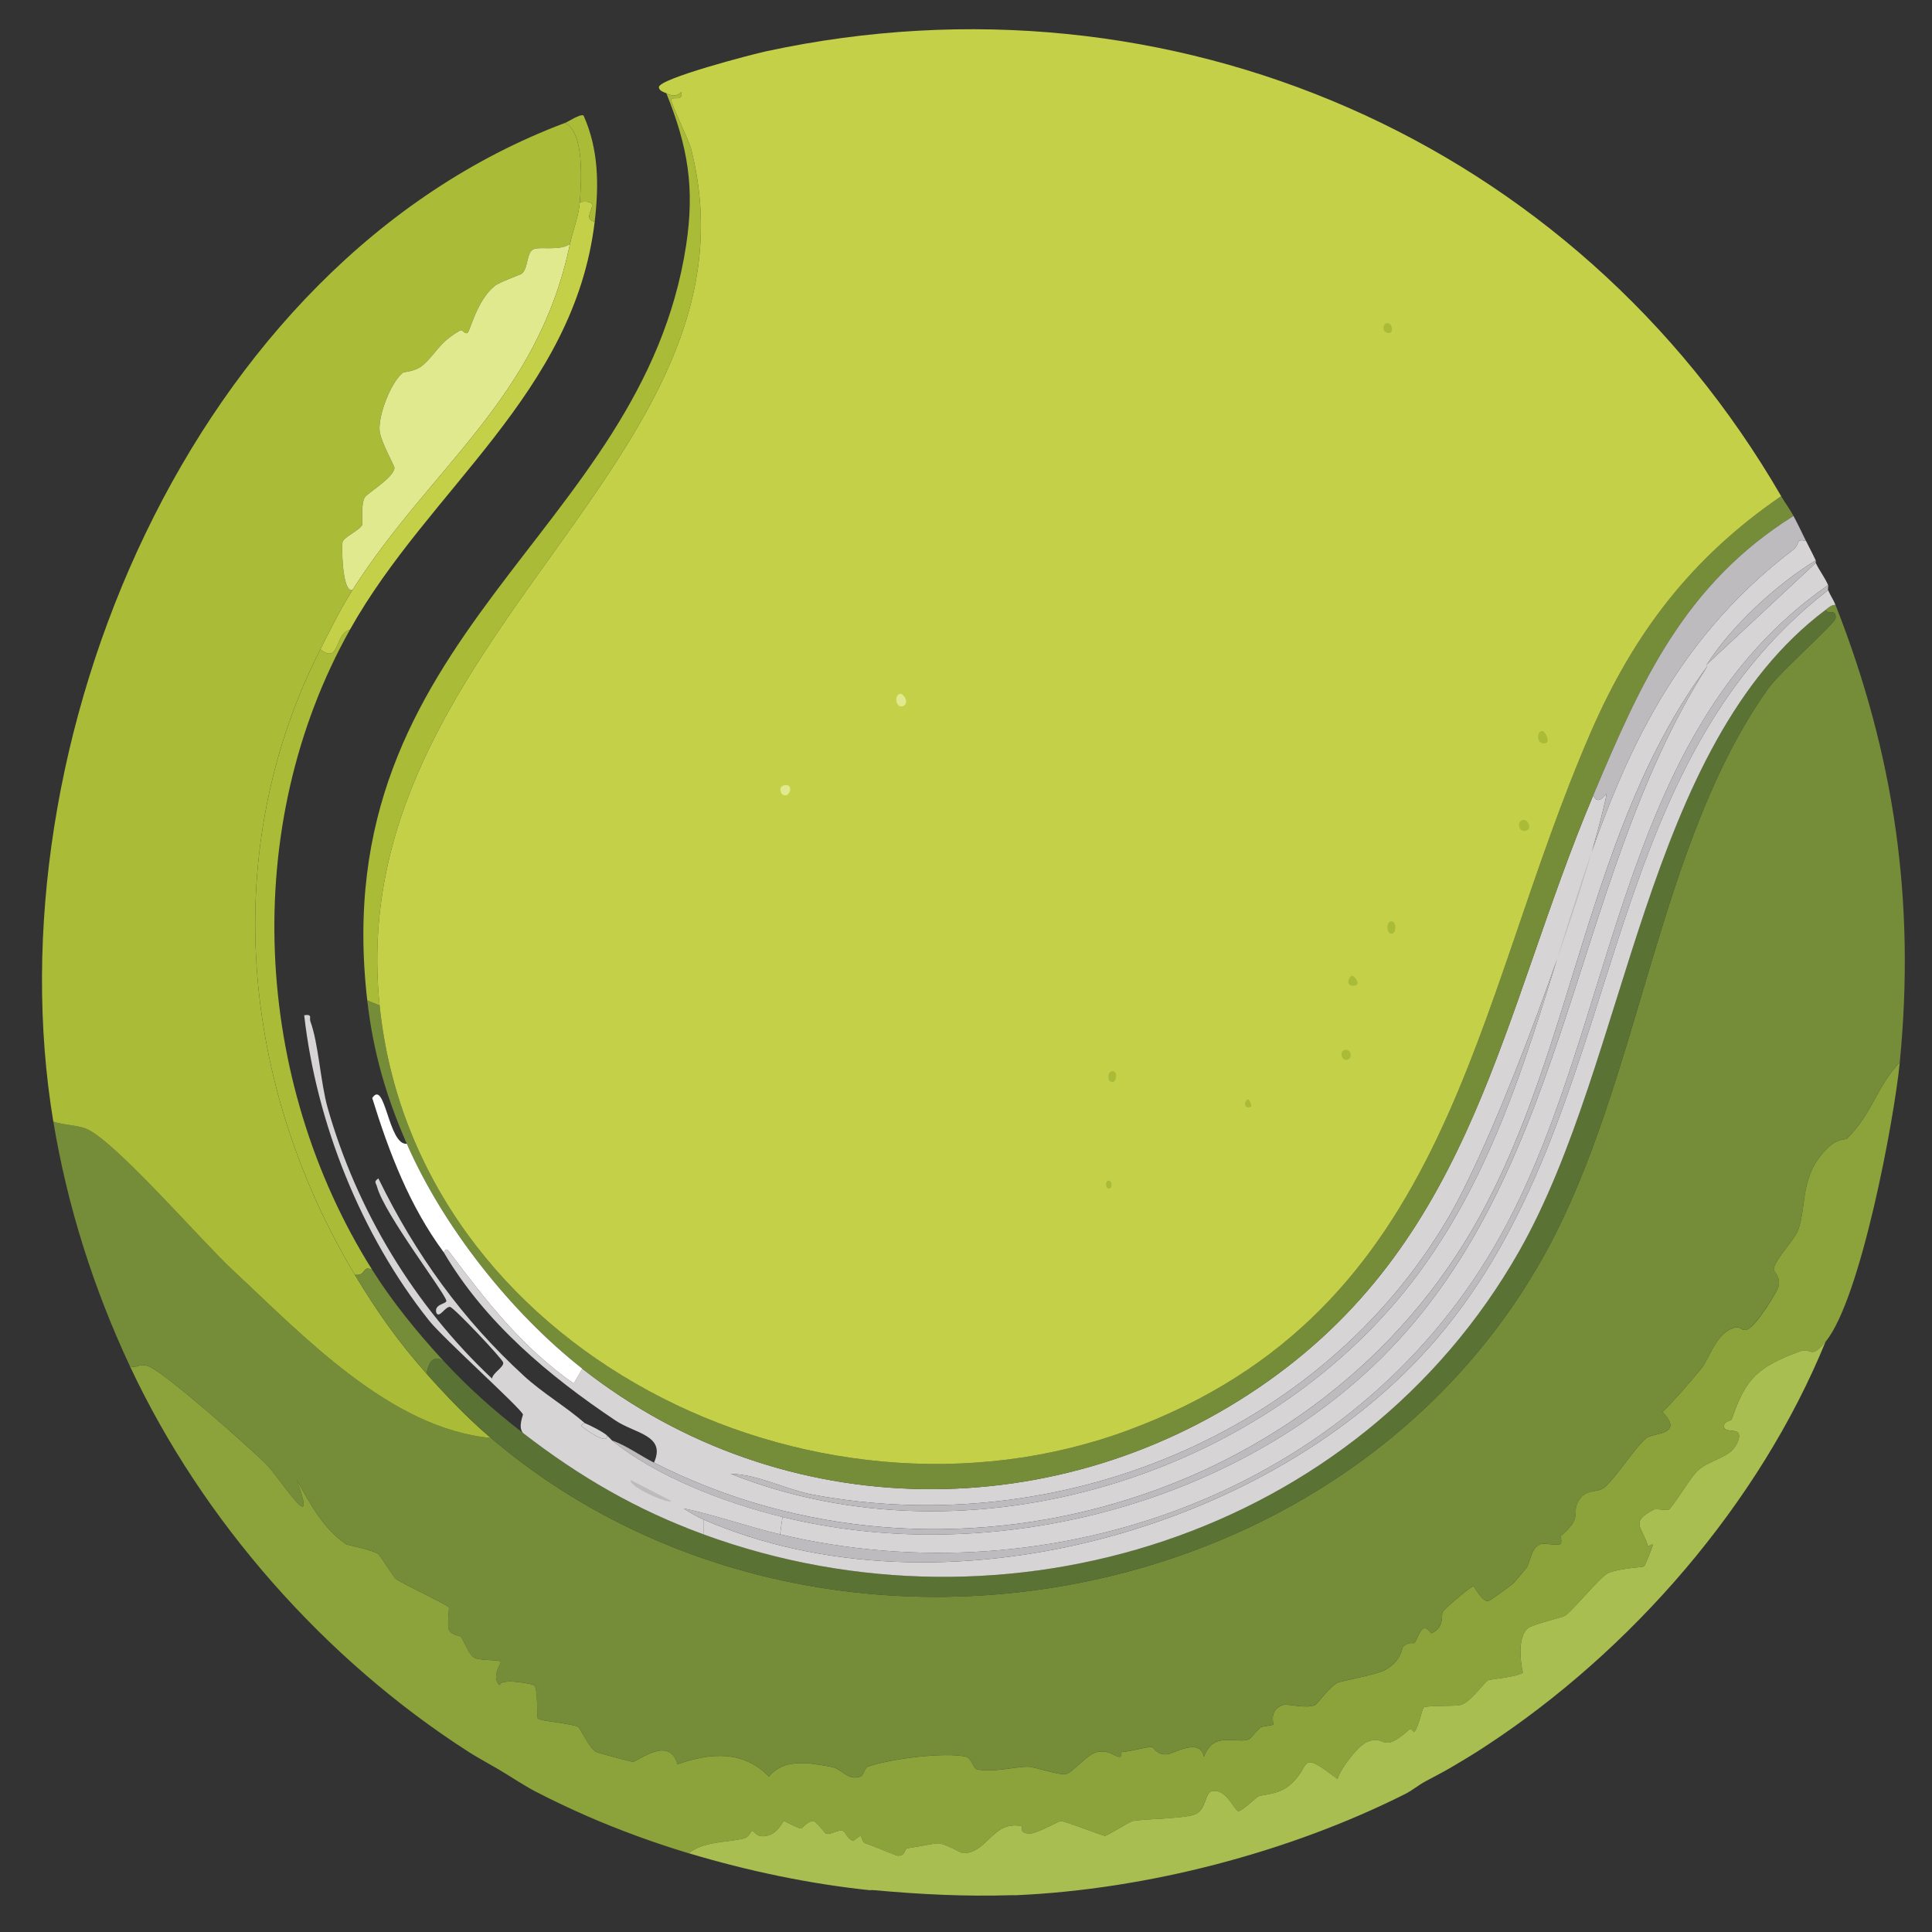 <?xml version="1.0" encoding="UTF-8"?>
<svg id="Layer_1" xmlns="http://www.w3.org/2000/svg" version="1.1" viewBox="0 0 1200 1200">
  <rect x="0" y="0" width="1200" height="1200" fill="#333333" stroke="none"/>
  <!-- Generator: Adobe Illustrator 29.4.0, SVG Export Plug-In . SVG Version: 2.1.0 Build 152)  -->
  <defs>
    <style>
      .st0 {
        fill: #e1e98e;
      }

      .st1 {
        fill: #5a7233;
      }

      .st2 {
        fill: #c4d048;
      }

      .st3 {
        fill: #bdbbbd;
      }

      .st4 {
        fill: #a8be50;
      }

      .st5 {
        fill: #fff;
      }

      .st6 {
        fill: #758c39;
      }

      .st7 {
        fill: #aabb38;
      }

      .st8 {
        fill: #d6d4d4;
      }

      .st9 {
        fill: #8ca33b;
      }
    </style>
  </defs>
  <g id="Generative_Object">
    <path class="st6" d="M1140.07,375.73c36.71,93.18,49.66,184.42,39.92,284.03-14.96,15.86-16.69,31.51-33.01,47.59-.49.48-5.32-.52-11.51,5.37-17.71,16.87-13.11,35.34-18.42,50.66-2.37,6.85-13.82,17.69-15.35,24.56-.42,1.88,4.31,4.34,3.07,10.75-.67,3.46-14.39,24.89-19.19,26.87-5.05,2.08-3.38-3.46-10.75,0-9.59,4.51-13.55,18.75-17.66,23.8-7.63,9.38-16.02,19.03-24.56,27.64,14.05,14.31-6.08,12.9-9.98,16.12-7.32,6.05-18,23.58-26.1,30.71-4.12,3.63-11.68.57-16.12,8.44s2.96,9.92-10.75,21.49c-.58.49.94,4.3-.77,5.37-1.47.92-9.93-.91-12.28,0-5.85,2.26-6.33,12.09-8.44,14.59-1.96,2.31-7.2,8.73-7.68,9.21-1.49,1.54-15.14,11.4-16.12,11.51-3.95.46-8.57-9.12-9.21-9.21-1.35-.2-17.1,13.04-19.19,16.12-.78,1.15,1.41,9.73-6.91,13.05-.43.17-2.23-3.6-4.61-3.07-2.74.61-3.79,6.77-6.14,9.21-.26.27-3.52-1.06-6.91,2.3-.72.72-.8,8.92-11.51,14.59-4.91,2.6-27.64,6.9-29.17,7.68-4.63,2.36-12.46,13.13-13.82,13.82-5.13,2.6-17.35-.88-19.96,0-9.21,3.12-5.61,11.74-6.14,12.28-.27.28-7.22,1.19-7.68,1.54-1.99,1.5-6.4,7.27-7.68,7.68-8.07,2.6-21.99-5.33-27.64,10.75-2.63-12.46-19.13-1.74-23.03-1.54-6.85.35-8.43-4.63-9.21-4.61-5.53.18-11.29,2.51-18.42,3.07-1.2.09-.32,2.92-1.54,3.07-2.87.35-5.9-4.32-13.82-3.07-6.2.98-15.73,13.15-19.96,13.82-4.29.68-19.51-4.53-23.03-4.61-7.9-.16-22.6,3.94-32.24,1.54-1.6-.4-3.77-7.11-6.14-7.68-13.45-3.21-48.22,1.32-61.41,6.14-2.12.78-2.5,5.39-4.61,6.14-7.94,2.82-11-4.79-18.42-6.14-14.01-2.55-29.24-5.24-38.38,6.14-15.82-16.37-36.15-14.92-56.81-7.68-5.04-18.23-24.81-1.64-27.64-1.54-1.19.04-21.97-5.6-23.03-6.14-3.55-1.82-10.01-14.78-10.75-15.35-2.82-2.18-24.21-3.78-25.33-5.37-.6-.85.1-19.01-2.3-20.73-.94-.67-20.66-4.63-21.49,0-5.38-5.08,1.27-13.97.77-14.59-1.09-1.33-12.26-.49-16.12-2.3s-6.97-10.99-8.44-13.05c-.66-.93-5.81-.71-7.68-4.61-1.14-2.37.37-13.24,0-13.82-1.01-1.58-28.8-14.66-33.01-17.66-.76-.54-9.99-14.8-10.75-15.35-3.59-2.62-19.09-5.57-19.96-6.14-14-9.18-22.79-25.66-30.71-39.92,14.03,38.54-10.34-1.22-19.19-9.98-10.74-10.62-62.42-56.55-72.93-60.64-5.8-2.26-6.57,1.51-11.51,0-22.6-48.24-38.85-99.31-47.59-151.99,6.01,2.23,15.14,2.16,20.73,4.61,18.2,7.97,70.99,69.26,90.58,87.51,44.46,41.42,98.18,98.58,160.44,104.4,199.36,169.38,529.7,114.46,655.57-115.91,58.14-106.4,69.29-253.94,138.18-350.05,6.83-9.54,41.14-40.02,41.45-42.99.7-6.67-4.59-1.82-6.14-5.37,1.78-1.33,3.64-3.35,6.14-3.07Z"/>
    <path class="st7" d="M350.93,76.35c12.12,5.84,10.17,35.89,9.21,49.13-.63,8.72-4.46,18.1-6.14,26.1-6.23,4.35-18.19,1.56-22.26,3.07-5.06,1.88-3.3,11.7-7.68,15.35-.71.59-13.73,5.13-16.89,7.68-11.13,8.98-15.28,28.51-16.89,29.17-1.85.76-2.98-2.47-4.61-1.54-13.28,7.64-14.7,14.26-23.03,21.49-4.61,4-11.76,4.21-12.28,4.61-7.39,5.66-15.44,26.21-14.59,36.08.57,6.66,9.25,21.79,9.21,23.03-.21,6.13-16.83,15.74-18.42,18.42-2.55,4.29-1.22,16.1-1.54,16.89-1.36,3.45-11.21,7.52-12.28,10.75-.5,1.5-.51,31.4,6.14,29.94-7.44,11.69-13.69,24.48-19.96,36.85-63.24,124.66-49.41,270.17,21.49,388.43,13.53,22.56,27.05,41.74,44.52,61.41,12.37,13.93,25.71,27.85,39.92,39.92-62.26-5.82-115.98-62.98-160.44-104.4-19.59-18.25-72.39-79.54-90.58-87.51-5.59-2.45-14.71-2.38-20.73-4.61C-5.69,462.7,118.47,163.68,350.93,76.35Z"/>
    <path class="st9" d="M1133.93,833.25c-9.79,11.85-8.58,3.31-16.12,6.14-25.72,9.66-33.48,16.34-42.22,42.22-.26.77-3.86,1.11-4.61,3.07-2.2,7.77,14.17-.98,7.68,12.28-4.17,8.53-15.64,9.33-23.8,16.12-4.5,3.75-16.09,23.52-18.42,24.56-1.75.78-7.66-.79-9.21,0-14.78,7.55-7.6,10.54-3.84,22.26.57,1.78,2.94-2,3.07,0,.05.7-4.72,12.66-5.37,13.05-1.04.62-17,1.12-23.03,4.61-4.93,2.85-21.33,22.96-26.1,26.1-1.27.84-20.29,5.35-23.03,7.68-6.34,5.37-4.72,20.52-3.07,27.64-3.62,2.65-20.51,4.12-21.49,4.61-2.44,1.21-10.87,13.51-16.89,15.35-3.42,1.05-20.56.2-23.03,1.54-1.34.73-3.25,12.54-6.14,15.35-.12.12-1.85-2.62-3.07-1.54-17.94,16.03-13.91,2.57-26.1,7.68-5.86,2.45-16.71,16.77-18.42,23.03-25.78-19.64-14.94-7.54-30.71,4.61-6.57,5.06-15.67,4.99-18.42,6.14-1.15.48-10.22,9.15-12.28,9.21-2.51.07-7.9-14.91-16.89-12.28-4.01,1.17-3.16,10.28-9.21,13.82-5.56,3.25-31.41,3.04-39.92,4.61-.95.17-15.93,9.18-16.89,9.21-1.46.05-25.04-9.35-27.64-9.21-1.13.06-14.39,7.43-18.42,7.68-8.41.51-4.31-4.28-6.14-4.61-17.75-3.12-20.45,16.04-35.31,16.89-2.83.16-10.85-6.13-16.89-6.14-1.26,0-14.58,2.59-18.42,3.07-2.11.26-.85,4.99-6.14,4.61-1.07-.08-15.62-6.31-19.96-7.68-2.04-.64-2.29-4.36-3.07-4.61-.26-.08-4.34,3.16-4.61,3.07-3.49-1.13-4.75-5.71-6.14-6.14-3.57-1.1-6.99,2.56-10.75,1.54-.52-.14-5.92-7.47-7.68-7.68-3.11-.36-7.23,4.6-7.68,4.61-2.03.03-10.19-4.79-10.75-4.61-.72.23-3.53,7.78-10.75,9.21-6.9,1.37-7.26-3.53-9.21-3.07-.32.08-1.74,3.9-4.61,4.61-11.65,2.87-24.25,1.48-34.54,9.21-20.97-6.29-42.88-14.28-62.95-23.03-10.26-4.48-22.32-10.19-32.24-15.35-7.22-3.76-15.76-9.54-23.03-13.82-6.02-3.54-12.58-7-18.42-10.75-89.24-57.25-165.33-143.41-210.33-239.51,4.95,1.51,5.71-2.26,11.51,0,10.5,4.09,62.19,50.02,72.93,60.64,8.85,8.76,33.22,48.52,19.19,9.98,7.91,14.26,16.7,30.73,30.71,39.92.87.57,16.36,3.52,19.96,6.14.76.55,9.98,14.81,10.75,15.35,4.21,3,32,16.08,33.01,17.66.37.58-1.14,11.45,0,13.82,1.87,3.9,7.01,3.68,7.68,4.61,1.47,2.06,4.68,11.28,8.44,13.05s15.04.97,16.12,2.3c.5.61-6.15,9.5-.77,14.59.84-4.63,20.56-.67,21.49,0,2.41,1.71,1.7,19.87,2.3,20.73,1.12,1.59,22.52,3.19,25.33,5.37.74.57,7.19,13.54,10.75,15.35,1.06.54,21.84,6.18,23.03,6.14,2.83-.1,22.6-16.69,27.64,1.54,20.65-7.24,40.98-8.69,56.81,7.68,9.14-11.38,24.37-8.69,38.38-6.14,7.42,1.35,10.48,8.96,18.42,6.14,2.11-.75,2.49-5.37,4.61-6.14,13.19-4.82,47.97-9.36,61.41-6.14,2.37.57,4.54,7.28,6.14,7.68,9.64,2.4,24.34-1.7,32.24-1.54,3.52.07,18.74,5.29,23.03,4.61,4.23-.67,13.76-12.84,19.96-13.82,7.91-1.25,10.95,3.42,13.82,3.07,1.21-.15.34-2.98,1.54-3.07,7.13-.56,12.9-2.89,18.42-3.07.78-.03,2.36,4.96,9.21,4.61,3.9-.2,20.4-10.92,23.03,1.54,5.64-16.07,19.57-8.15,27.64-10.75,1.27-.41,5.69-6.17,7.68-7.68.45-.34,7.4-1.25,7.68-1.54.53-.55-3.07-9.16,6.14-12.28,2.61-.88,14.83,2.6,19.96,0,1.35-.69,9.19-11.46,13.82-13.82,1.53-.78,24.26-5.08,29.17-7.68,10.72-5.67,10.79-13.87,11.51-14.59,3.39-3.37,6.65-2.03,6.91-2.3,2.35-2.44,3.41-8.61,6.14-9.21,2.38-.53,4.18,3.24,4.61,3.07,8.32-3.32,6.13-11.9,6.91-13.05,2.09-3.08,17.84-16.32,19.19-16.12.64.09,5.26,9.67,9.21,9.21.98-.11,14.63-9.98,16.12-11.51.47-.49,5.72-6.9,7.68-9.21,2.11-2.49,2.59-12.33,8.44-14.59,2.35-.91,10.81.92,12.28,0,1.7-1.07.19-4.89.77-5.37,13.71-11.57,6.21-13.46,10.75-21.49s12-4.81,16.12-8.44c8.1-7.12,18.78-24.66,26.1-30.71,3.9-3.22,24.03-1.81,9.98-16.12,8.54-8.61,16.94-18.26,24.56-27.64,4.1-5.05,8.06-19.28,17.66-23.8,7.36-3.46,5.69,2.08,10.75,0s18.53-23.41,19.19-26.87c1.23-6.41-3.49-8.86-3.07-10.75,1.54-6.87,12.98-17.71,15.35-24.56,5.31-15.33.71-33.8,18.42-50.66,6.19-5.9,11.03-4.89,11.51-5.37,16.32-16.08,18.05-31.73,33.01-47.59-3.53,36.09-24.43,147.31-46.06,173.49Z"/>
    <path class="st4" d="M922.06,1085.03c-6.46,4.21-13.31,8.37-19.96,12.28-5.47,3.22-11.29,6.19-16.89,9.21-4.2,2.27-8.16,5.6-12.28,7.68-72.33,36.41-160.82,59.38-241.81,62.95-.34.02-1.29-.05-3.07,0-28.7.87-55.99-.49-84.44-3.07-3.45-.31-2.73.04-3.07,0-38.01-3.98-76.25-12.06-112.84-23.03,10.29-7.73,22.9-6.34,34.54-9.21,2.87-.71,4.29-4.53,4.61-4.61,1.95-.46,2.31,4.44,9.21,3.07,7.22-1.43,10.03-8.98,10.75-9.21.56-.18,8.71,4.63,10.75,4.61.45,0,4.57-4.97,7.68-4.61,1.76.2,7.15,7.53,7.68,7.68,3.75,1.02,7.17-2.63,10.75-1.54,1.39.43,2.65,5.01,6.14,6.14.26.09,4.34-3.15,4.61-3.07.78.25,1.03,3.96,3.07,4.61,4.34,1.36,18.89,7.6,19.96,7.68,5.29.39,4.03-4.34,6.14-4.61,3.85-.48,17.16-3.07,18.42-3.07,6.04.01,14.06,6.3,16.89,6.14,14.86-.85,17.56-20.01,35.31-16.89,1.83.32-2.27,5.11,6.14,4.61,4.03-.24,17.29-7.62,18.42-7.68,2.59-.13,26.18,9.26,27.64,9.21.96-.03,15.94-9.04,16.89-9.21,8.5-1.56,34.36-1.36,39.92-4.61,6.05-3.54,5.21-12.65,9.21-13.82,8.99-2.63,14.38,12.36,16.89,12.28,2.07-.06,11.13-8.73,12.28-9.21,2.76-1.15,11.85-1.08,18.42-6.14,15.76-12.15,4.93-24.24,30.71-4.61,1.72-6.26,12.56-20.58,18.42-23.03,12.19-5.1,8.16,8.36,26.1-7.68,1.22-1.09,2.95,1.66,3.07,1.54,2.89-2.81,4.8-14.63,6.14-15.35,2.47-1.34,19.61-.49,23.03-1.54,6.02-1.84,14.45-14.14,16.89-15.35.98-.49,17.87-1.96,21.49-4.61-1.65-7.11-3.27-22.26,3.07-27.64,2.74-2.32,21.76-6.84,23.03-7.68,4.77-3.14,21.17-23.25,26.1-26.1,6.03-3.48,21.99-3.98,23.03-4.61.65-.39,5.42-12.35,5.37-13.05-.13-2-2.5,1.78-3.07,0-3.76-11.72-10.95-14.71,3.84-22.26,1.55-.79,7.46.78,9.21,0,2.34-1.05,13.92-20.82,18.42-24.56,8.16-6.79,19.62-7.59,23.8-16.12,6.49-13.27-9.87-4.51-7.68-12.28.74-1.96,4.34-2.3,4.61-3.07,8.74-25.89,16.5-32.56,42.22-42.22,7.54-2.83,6.33,5.71,16.12-6.14-41.2,100.79-120.86,192.4-211.87,251.79Z"/>
    <path class="st0" d="M354,151.58c-20.21,96.43-86,137.79-135.11,214.94-6.65,1.46-6.64-28.44-6.14-29.94,1.08-3.23,10.92-7.3,12.28-10.75.31-.79-1.02-12.59,1.54-16.89,1.6-2.69,18.21-12.29,18.42-18.42.04-1.24-8.64-16.37-9.21-23.03-.85-9.87,7.2-30.42,14.59-36.08.52-.4,7.67-.6,12.28-4.61,8.33-7.23,9.75-13.85,23.03-21.49,1.62-.93,2.76,2.3,4.61,1.54,1.61-.66,5.76-20.19,16.89-29.17,3.16-2.55,16.18-7.08,16.89-7.68,4.37-3.65,2.62-13.47,7.68-15.35,4.07-1.51,16.03,1.28,22.26-3.07Z"/>
    <g>
      <path class="st8" d="M1121.65,335.81c2.08,4.17,4.14,7.98,6.14,12.28-24.25,14.75-52.25,40.53-67.55,64.48-.23.36.23,1.17,0,1.54-74.33,100.73-81.61,233.22-141.25,341.6-98.12,178.31-332.14,244.82-512.79,152.76,7.66-17.02-11.72-18.02-23.8-26.1-41.42-27.71-81.17-60.98-106.7-104.4.09.13.89-3.66,3.07-.77,23.37,31.09,45.17,59.36,77.53,82.14l5.37-9.21c124.71,97.97,297.28,98.91,426.04,7.68,128.1-90.76,144.8-228.48,201.89-363.86,4.39,9.19,9.75-7.04,7.68,2.3-13.62,61.41-66.58,207.33-98.26,261-79.16,134.11-242,199.38-393.8,171.18-16.88-3.14-34.08-12.53-51.43-13.05,147.89,58.96,334.93,1.98,428.35-125.89,103.96-142.31,79.21-331.96,231.06-447.54,5.57-4.24,1.44-7.27,8.44-6.14Z"/>
      <path class="st6" d="M1113.97,320.46c-67.91,42.55-94.78,103.34-124.36,173.49-57.09,135.38-73.8,273.11-201.89,363.86-128.76,91.23-301.33,90.3-426.04-7.68-44.3-34.8-86.45-88.16-109.01-139.71-12.88-29.45-20.86-56.89-24.56-89.05l7.68,3.07c22.01,214.39,268.86,336.11,464.42,264.07,202.26-74.51,213.16-261.8,287.87-433.72,26.78-61.64,62.43-108.3,118.22-146.62,2.37,4.08,5.32,7.93,7.68,12.28Z"/>
      <path class="st1" d="M304.88,893.12c-14.21-12.07-27.54-25.99-39.92-39.92,1.15-7.51,4.5-12.08,10.75-7.68,15.37,16.62,31.24,30.69,49.13,44.52,35.04,27.1,70.35,47.66,112.08,62.95,188.22,68.94,406.52.39,506.65-175.79,68.21-120.02,77.52-313.74,190.38-398.41,1.55,3.56,6.84-1.3,6.14,5.37-.31,2.97-34.62,33.45-41.45,42.99-68.88,96.1-80.04,243.64-138.18,350.05-125.87,230.37-456.21,285.29-655.57,115.91Z"/>
      <path class="st8" d="M1135.47,363.45c-134.26,93.03-130.33,278.62-207.26,410.69-88.87,152.57-274.24,219.06-443.7,178.86l1.54-10.75c122.86,30.05,265.59-3.01,360.03-87.51,129.65-116.02,126.7-303.25,214.17-440.63.23-.36-.23-1.17,0-1.54l67.55-62.95c2.12,4.59,5.62,8.98,7.68,13.82Z"/>
      <path class="st8" d="M1140.07,375.73c-2.5-.28-4.36,1.74-6.14,3.07-112.86,84.67-122.17,278.39-190.38,398.41-100.13,176.18-318.43,244.73-506.65,175.79v-9.21c146.9,63.86,353.64,7.52,455.98-112.84,118.99-139.96,94.1-349.51,242.58-464.42,1.21,2.9,3.36,6.04,4.61,9.21Z"/>
      <path class="st7" d="M235.79,624.45l-7.68-3.07c-26.33-228.41,170.52-288.92,198.05-469.03,5.45-35.66,1.1-61.22-12.28-94.42,2.99,1.61,6.59,2.26,9.21-.77,1.44,6.14-4.96,2.57-6.14,4.61-.83,1.43,10.94,25.46,12.28,30.71,49.34,193.47-216.87,303.78-193.45,531.98Z"/>
      <path class="st3" d="M1121.65,335.81c-7-1.13-2.87,1.9-8.44,6.14-151.85,115.58-127.1,305.23-231.06,447.54-93.41,127.87-280.45,184.85-428.35,125.89,17.36.52,34.55,9.91,51.43,13.05,151.8,28.2,314.64-37.08,393.8-171.18,31.68-53.67,84.64-199.59,98.26-261,2.07-9.35-3.29,6.89-7.68-2.3,29.58-70.15,56.45-130.93,124.36-173.49,2.76,5.11,5.1,10.18,7.68,15.35Z"/>
      <path class="st7" d="M217.36,391.08c-68.49,122.3-60.47,279.51,13.82,397.64-6.34-3.18-3.53,4.14-10.75,3.07-70.9-118.26-84.73-263.77-21.49-388.43,12.42,9.45,8.38-9.54,18.42-12.28Z"/>
      <path class="st3" d="M1135.47,363.45c.29.68-.29,2.38,0,3.07-148.47,114.92-123.58,324.47-242.58,464.42-102.34,120.37-309.08,176.71-455.98,112.84-3.67-1.6-8.92-4.52-12.28-6.91,19.33,4.13,39.66,11.32,59.88,16.12,169.46,40.2,354.83-26.29,443.7-178.86,76.93-132.07,73-317.66,207.26-410.69Z"/>
      <path class="st3" d="M486.04,942.25c-37.77-9.24-79.41-25.92-105.93-47.59,9.26,3.33,17.41,9.39,26.1,13.82,180.65,92.06,414.66,25.55,512.79-152.76,59.64-108.38,66.92-240.87,141.25-341.6-87.48,137.38-84.52,324.61-214.17,440.63-94.44,84.51-237.16,117.57-360.03,87.51Z"/>
      <path class="st2" d="M369.36,137.76c-12.7,106.53-103.15,166.09-151.99,253.32-10.04,2.74-6,21.74-18.42,12.28,6.27-12.37,12.52-25.16,19.96-36.85,49.11-77.15,114.89-118.51,135.11-214.94,1.68-8,5.51-17.38,6.14-26.1,16.78-1.89-1.04,9.91,9.21,12.28Z"/>
      <path class="st5" d="M252.68,710.42c22.55,51.55,64.71,104.91,109.01,139.71l-5.37,9.21c-32.36-22.77-54.17-51.05-77.53-82.14-2.18-2.9-2.98.89-3.07.77-21.31-28.77-34.04-62.07-44.52-95.96,8.06-12.14,10.01,29.61,21.49,28.4Z"/>
      <path class="st6" d="M231.18,788.72c12.62,20.07,28.44,39.42,44.52,56.81-6.25-4.41-9.6.16-10.75,7.68-17.47-19.67-31-38.85-44.52-61.41,7.22,1.07,4.41-6.25,10.75-3.07Z"/>
      <path class="st7" d="M369.36,137.76c-10.25-2.37,7.57-14.18-9.21-12.28.96-13.24,2.91-43.29-9.21-49.13,2.33-.87,9.31-5.72,11.51-4.61,9.44,21.09,9.62,43.24,6.91,66.02Z"/>
      <path class="st3" d="M1127.79,349.63l-67.55,62.95c15.3-23.96,43.3-49.73,67.55-64.48.2.42-.19,1.11,0,1.54Z"/>
      <g>
        <path class="st2" d="M1106.3,308.18c-55.79,38.32-91.43,84.98-118.22,146.62-74.71,171.92-85.61,359.21-287.87,433.72-195.57,72.04-442.42-49.68-464.42-264.07-23.42-228.2,242.79-338.5,193.45-531.98-1.34-5.25-13.11-29.28-12.28-30.71,1.19-2.04,7.58,1.54,6.14-4.61-2.62,3.03-6.22,2.37-9.21.77-1.11-.59-4.73-1.4-4.61-3.84.27-5.31,57.53-20.27,66.79-22.26,251.4-54.14,502.3,55.56,630.24,276.35Z"/>
        <g>
          <path class="st0" d="M558.97,431c2.67-.53,6.24,6.52,1.54,7.68-4.18,1.02-5.22-6.95-1.54-7.68Z"/>
          <path class="st7" d="M945.86,509.3c3-.72,5.42,4.6,3.07,6.14-4.9,3.22-7.77-5.01-3.07-6.14Z"/>
          <path class="st7" d="M958.14,454.03c1.58.16,5.26,7.06,1.54,7.68-5.65.93-5.35-8.06-1.54-7.68Z"/>
          <path class="st0" d="M486.81,487.81c5.88-1.34,4.25,5.46,1.54,6.14-3.66.92-5.2-5.31-1.54-6.14Z"/>
          <path class="st7" d="M835.32,652.08c3.77-.84,5.13,5.34,1.54,6.14-3.77.84-5.13-5.34-1.54-6.14Z"/>
          <path class="st7" d="M864.49,572.25c2.96.39,2.96,7.29,0,7.68-3.66.48-3.66-8.16,0-7.68Z"/>
          <path class="st7" d="M689.47,665.9c4.72-3.02,4.75,6.14,1.54,6.14-3.61,0-2.77-5.35-1.54-6.14Z"/>
          <path class="st7" d="M839.92,606.02c.78-.16,5.94,5.41,1.54,6.14-6.25,1.04-3.89-5.67-1.54-6.14Z"/>
          <path class="st7" d="M861.42,200.71c3.27-.47,4.4,5.9,1.54,6.14-4.57.38-4.53-5.71-1.54-6.14Z"/>
          <path class="st7" d="M775.44,682.79c.24,0,2.55,4.14,1.54,4.61-5.11,2.34-4.08-4.65-1.54-4.61Z"/>
          <path class="st7" d="M687.93,733.45c2.64-1.18,3.25,3.84,1.54,4.61-2.64,1.18-3.25-3.84-1.54-4.61Z"/>
        </g>
      </g>
      <g>
        <path class="st8" d="M363.22,883.91c.1.09-3.19.8-1.54,2.3.66.6,16.07,12.15,15.35,5.37,1.24,1.1,2.53,2.63,3.07,3.07,26.52,21.68,68.17,38.36,105.93,47.59l-1.54,10.75c-20.21-4.8-40.55-11.99-59.88-16.12,3.37,2.39,8.61,5.31,12.28,6.91v9.21c-41.72-15.28-77.04-35.85-112.08-62.95-3.22-3.9.19-10.97,0-11.51-1.35-3.9-49.56-47.3-58.34-58.34-42.16-53.02-69.91-122.5-77.53-189.61,5.38-.8,3.02,1.67,3.84,3.84,5.01,13.38,6.32,38.18,10.75,53.74,18.17,63.82,53.72,122.7,102.1,168.11.35-3.57,7.5-7.13,6.91-9.98-.49-2.34-30.64-34.26-33.01-34.54-2.95-.35-6.59,7.21-8.44,3.84-1.91-5.71,6.47-5.62,6.14-7.68-.76-4.73-38.33-53.6-42.99-70.62-.78-2.86-2.32-3.14.77-5.37,22.85,46.86,52.09,87.61,90.58,122.82,11.62,10.63,25.67,18.79,37.61,29.17Z"/>
        <path class="st8" d="M377.03,891.59c.72,6.78-14.7-4.78-15.35-5.37-1.65-1.5,1.64-2.21,1.54-2.3,3.63,1.53,11.17,5.33,13.82,7.68Z"/>
        <path class="st3" d="M391.62,919.22l25.33,13.05c-1.15,2.28-26.1-8.54-25.33-13.05Z"/>
      </g>
    </g>
  </g>
</svg>